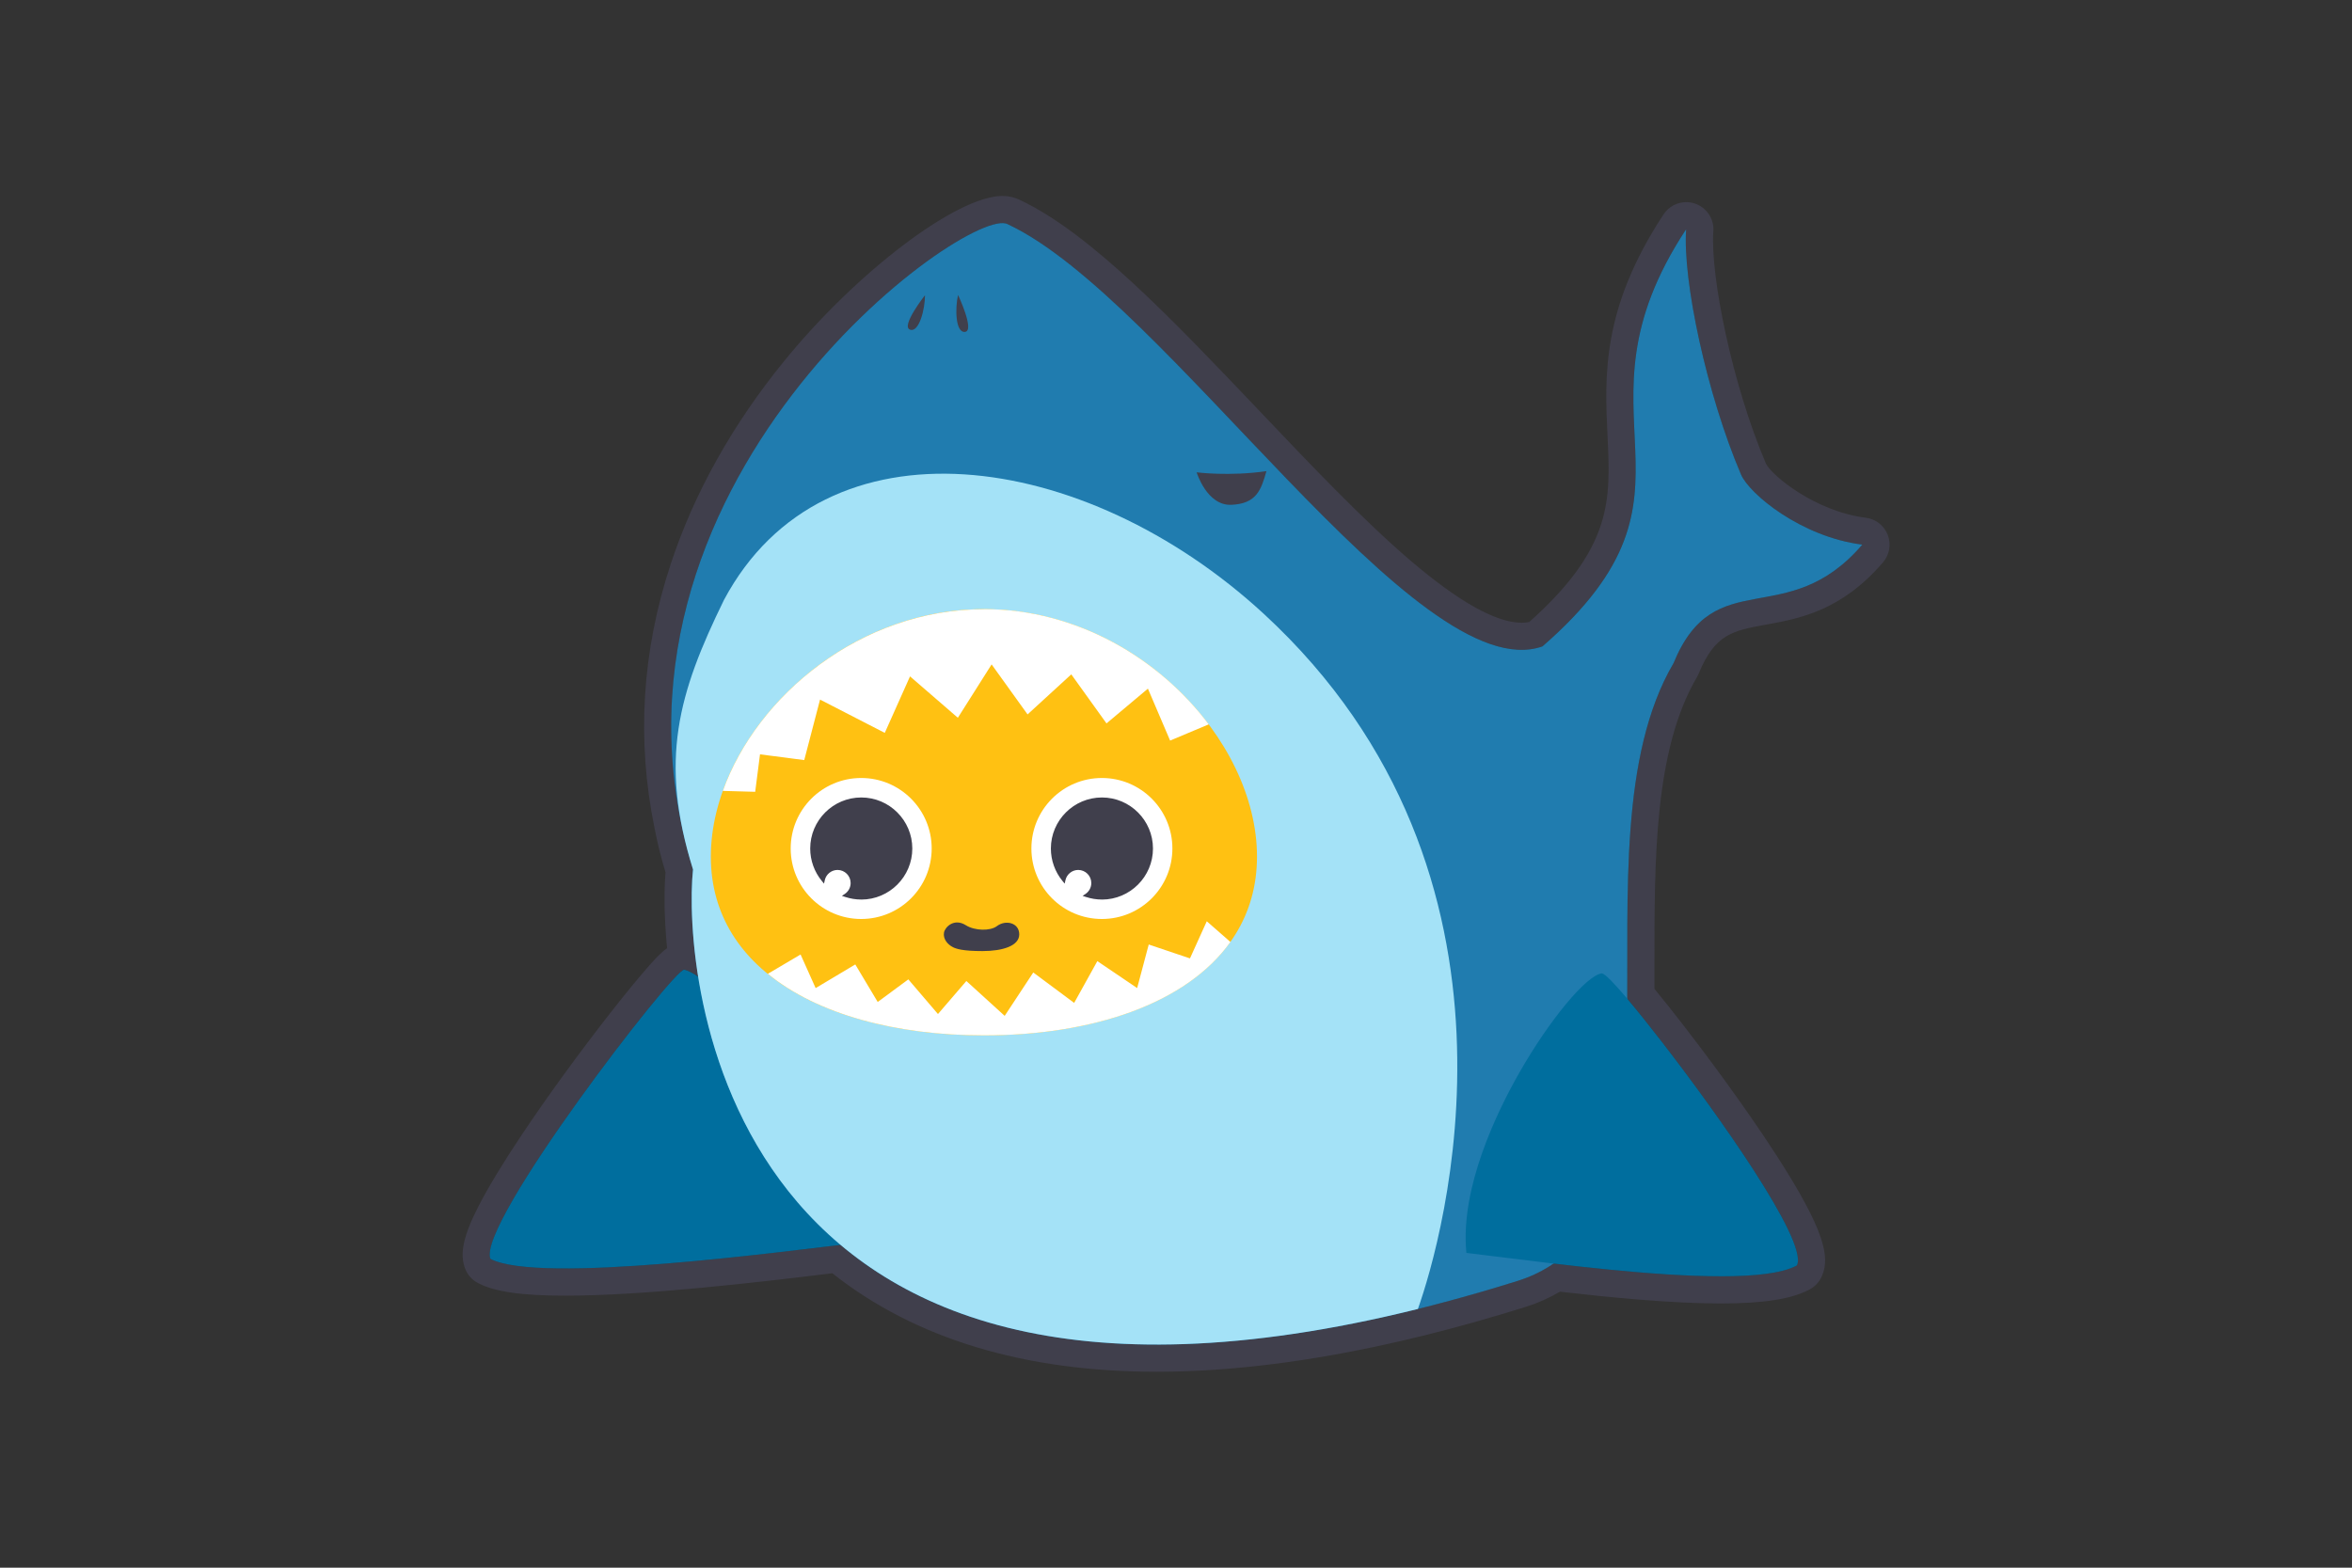 <svg width="300" height="200" viewBox="0 0 300 200" fill="none" xmlns="http://www.w3.org/2000/svg">
<rect x="0" y="0" width="300" height="200" fill="#333333" stroke="none"/>
<mask id="mask0_488_924" style="mask-type:alpha" maskUnits="userSpaceOnUse" x="0" y="0" width="300" height="200">
<rect width="300" height="200" fill="#D9D9D9"/>
</mask>
<g mask="url(#mask0_488_924)">
</g>
<g clip-path="url(#clip0_488_924)">
<path d="M127.854 28.464C128.136 28.464 128.365 28.512 128.534 28.607C147.561 37.48 177.397 82.906 194.064 82.906C194.995 82.906 195.886 82.763 196.735 82.464C219.822 62.41 199.107 53.472 215.064 29.244C214.601 35.752 217.683 50.276 222.06 60.531C223.121 63.016 229.731 68.494 237.537 69.482C227.926 80.671 218.74 71.734 213.458 84.603C206.908 95.767 207.605 112.283 207.553 127.405C209.038 129.163 210.722 131.302 211.969 132.913C218.995 141.99 230.537 158.194 229.221 161.359L229.19 161.433L229.121 161.468C227.264 162.451 223.761 162.819 219.476 162.819C213.16 162.819 205.133 162.018 198.146 161.195C196.804 162.121 195.276 162.879 193.527 163.425C189.124 164.802 184.908 165.98 180.86 166.984C168.102 170.15 157.08 171.527 147.556 171.527C128.963 171.527 116.079 166.274 107.209 158.809C98.252 159.904 82.576 161.818 72.117 161.818C67.715 161.818 64.23 161.481 62.563 160.597C60.753 156.249 85.858 123.707 87.256 123.707H87.269C87.663 123.763 88.278 124.066 89.053 124.577C88.81 123.04 88.628 121.572 88.499 120.19V120.138C88.477 119.978 88.464 119.818 88.451 119.658C88.451 119.614 88.442 119.567 88.438 119.524C88.425 119.381 88.416 119.242 88.403 119.099C88.399 119.039 88.395 118.982 88.39 118.922C88.382 118.792 88.373 118.662 88.364 118.536C88.36 118.471 88.356 118.402 88.351 118.337C88.343 118.216 88.338 118.094 88.33 117.973C88.33 117.904 88.321 117.835 88.317 117.765C88.312 117.648 88.304 117.536 88.299 117.419C88.299 117.35 88.291 117.276 88.291 117.207C88.286 117.099 88.282 116.986 88.278 116.878C88.278 116.804 88.273 116.73 88.269 116.661C88.269 116.557 88.26 116.453 88.26 116.354C88.26 116.28 88.256 116.202 88.252 116.129C88.252 116.033 88.247 115.938 88.243 115.843C88.243 115.765 88.243 115.687 88.239 115.613C88.239 115.522 88.239 115.431 88.239 115.34C88.239 115.262 88.239 115.189 88.239 115.115C88.239 115.029 88.239 114.938 88.239 114.851C88.239 114.777 88.239 114.704 88.239 114.63C88.239 114.544 88.239 114.461 88.239 114.379C88.239 114.305 88.239 114.236 88.239 114.163C88.239 114.08 88.239 114.002 88.239 113.92C88.239 113.846 88.239 113.777 88.239 113.708C88.239 113.634 88.239 113.556 88.243 113.483C88.243 113.409 88.243 113.34 88.247 113.27C88.247 113.201 88.247 113.132 88.256 113.063C88.256 112.989 88.26 112.92 88.265 112.85C88.265 112.785 88.269 112.725 88.273 112.66C88.273 112.591 88.282 112.521 88.282 112.452C88.282 112.391 88.286 112.331 88.291 112.274C88.291 112.205 88.299 112.14 88.304 112.075C88.304 112.019 88.312 111.963 88.312 111.906C88.317 111.837 88.321 111.768 88.325 111.699C88.325 111.651 88.334 111.603 88.334 111.556C88.338 111.478 88.347 111.4 88.356 111.322C88.356 111.291 88.36 111.257 88.364 111.227C88.373 111.123 88.386 111.019 88.395 110.923V110.915C87.741 108.819 87.243 106.849 86.884 104.969C77.784 60.752 120.538 28.464 127.854 28.464ZM127.854 25C122.071 25 109.348 34.618 100.07 46.002C93.438 54.139 88.555 62.865 85.559 71.937C81.875 83.075 81.182 94.42 83.49 105.658C83.836 107.463 84.304 109.356 84.888 111.291L84.879 111.408V111.452L84.871 111.499L84.858 111.686L84.849 111.828V111.906L84.832 112.088L84.823 112.235V112.283L84.81 112.513L84.802 112.682V112.755L84.793 112.954V113.141L84.784 113.175L84.775 113.405V113.647L84.767 113.877V115.682L84.775 115.929L84.784 116.237L84.793 116.475L84.806 116.8L84.814 116.995V117.034L84.832 117.38L84.84 117.575V117.605L84.862 117.969L84.871 118.133V118.19C84.879 118.315 84.888 118.445 84.897 118.575L84.905 118.718V118.783C84.918 118.922 84.927 119.056 84.94 119.194L84.949 119.32V119.385C84.966 119.532 84.975 119.679 84.988 119.831L84.996 119.922V119.97C85.014 120.138 85.031 120.303 85.044 120.476V120.515C85.061 120.667 85.074 120.814 85.091 120.966C84.282 121.524 83.49 122.403 82.485 123.555C81.269 124.949 79.689 126.877 77.922 129.133C73.922 134.238 69.771 139.946 66.541 144.791C64.121 148.42 62.264 151.482 61.03 153.894C59.065 157.726 58.584 160.06 59.368 161.944C59.675 162.684 60.234 163.295 60.944 163.672C63.065 164.798 66.511 165.296 72.117 165.296C82.247 165.296 96.772 163.585 106.166 162.438C116.703 170.778 130.621 175.004 147.556 175.004C157.786 175.004 169.267 173.441 181.683 170.362H181.704C185.877 169.323 190.207 168.106 194.562 166.742C196.133 166.253 197.609 165.594 198.973 164.789C204.913 165.473 213.008 166.292 219.48 166.292C224.909 166.292 228.489 165.733 230.749 164.538L230.805 164.508C231.519 164.131 232.082 163.52 232.394 162.775L232.424 162.702C233.402 160.355 232.775 156.99 226.645 147.48C222.194 140.578 216.822 133.515 214.718 130.795C213.727 129.514 212.354 127.769 211.03 126.158C211.03 125.149 211.03 124.135 211.03 123.118C211.017 109.62 210.999 95.663 216.458 86.362C216.541 86.219 216.614 86.076 216.675 85.924C218.748 80.871 221.051 80.455 225.233 79.693C229.519 78.913 234.848 77.948 240.177 71.746C241.009 70.781 241.242 69.434 240.784 68.243C240.325 67.052 239.251 66.212 237.987 66.052C231.454 65.229 225.969 60.609 225.255 59.162C220.948 49.073 218.164 35.267 218.532 29.581C218.541 29.473 218.549 29.365 218.549 29.252C218.549 27.425 217.134 25.927 215.341 25.797C215.255 25.793 215.173 25.788 215.086 25.788C214.978 25.788 214.874 25.793 214.766 25.801C214.147 25.857 213.575 26.078 213.095 26.416C212.835 26.598 212.597 26.819 212.389 27.074C212.307 27.174 212.229 27.282 212.159 27.395C204.268 39.403 204.679 48.007 205.042 55.603C205.237 59.721 205.41 63.276 204.185 67C202.848 71.071 199.938 75.012 195.051 79.355C194.748 79.415 194.427 79.446 194.085 79.446C190.834 79.446 186.055 76.77 179.886 71.495C173.864 66.347 167.163 59.288 160.682 52.463C149.574 40.78 139.097 29.746 130.075 25.502C129.417 25.169 128.673 25 127.854 25Z" fill="#403F4C"/>
<path d="M87.26 123.715C90.802 124.222 111.776 144.423 110.503 158.415C99.784 159.688 68.732 163.871 62.554 160.601C60.736 156.241 85.988 123.533 87.26 123.715Z" fill="#006E9E"/>
<path d="M128.539 28.607C123.703 25.888 73.381 61.934 88.399 110.923C87.005 124.01 91.771 195.253 193.527 163.429C218.16 155.725 199.618 108.2 213.463 84.603C218.744 71.734 227.93 80.671 237.541 69.482C229.736 68.494 223.125 63.016 222.065 60.531C217.688 50.272 214.605 35.752 215.069 29.244C199.112 53.472 219.826 62.41 196.739 82.464C180.774 88.102 148.63 37.974 128.539 28.607Z" fill="#207CAF"/>
<path d="M161.193 78.307C138.344 57.248 105.17 52.528 92.351 76.523C86.52 88.44 84.027 96.971 88.395 110.928C87.061 123.447 91.373 189.195 180.856 166.993C183.96 158.254 197.453 111.733 161.193 78.307Z" fill="#A4E2F7"/>
<path d="M160.331 109.282C160.331 124.296 144.738 132.086 125.499 132.086C106.261 132.086 90.668 124.296 90.668 109.282C90.668 94.269 106.261 77.718 125.499 77.718C144.738 77.718 160.331 94.269 160.331 109.282Z" fill="#FFC112"/>
<path d="M125.499 77.718C109.824 77.718 96.568 88.709 92.196 100.899L96.326 101.015L96.94 96.235L102.581 96.971L104.598 89.25L112.854 93.498L116.075 86.288L122.175 91.571L126.482 84.763L131.067 91.142L136.643 86.032L141.136 92.29L146.418 87.855L149.249 94.481L154.175 92.411C147.89 84.036 137.391 77.709 125.504 77.709L125.499 77.718Z" fill="white"/>
<path d="M109.845 117.241C114.811 117.241 118.837 113.215 118.837 108.247C118.837 103.28 114.811 99.253 109.845 99.253C104.879 99.253 100.854 103.28 100.854 108.247C100.854 113.215 104.879 117.241 109.845 117.241Z" fill="white"/>
<path d="M109.845 101.951C106.369 101.951 103.551 104.77 103.551 108.247C103.551 109.767 104.088 111.157 104.984 112.244C105.17 111.4 105.923 110.763 106.824 110.763C107.867 110.763 108.711 111.608 108.711 112.651C108.711 113.305 108.378 113.881 107.871 114.219C108.49 114.422 109.153 114.539 109.841 114.539C113.317 114.539 116.135 111.72 116.135 108.243C116.135 104.766 113.317 101.947 109.841 101.947L109.845 101.951Z" fill="#403F4C"/>
<path d="M109.845 114.76C109.157 114.76 108.469 114.648 107.806 114.431L107.386 114.292L107.754 114.046C108.218 113.734 108.499 113.214 108.499 112.656C108.499 111.733 107.75 110.984 106.828 110.984C106.053 110.984 105.365 111.534 105.2 112.296L105.105 112.729L104.824 112.387C103.867 111.227 103.343 109.759 103.343 108.252C103.343 104.662 106.265 101.739 109.854 101.739C113.443 101.739 116.365 104.662 116.365 108.252C116.365 111.841 113.443 114.764 109.854 114.764L109.845 114.76ZM108.326 114.132C108.824 114.262 109.335 114.327 109.845 114.327C113.196 114.327 115.923 111.599 115.923 108.247C115.923 104.895 113.196 102.167 109.845 102.167C106.495 102.167 103.767 104.895 103.767 108.247C103.767 109.52 104.17 110.763 104.906 111.794C105.239 111.053 105.988 110.551 106.824 110.551C107.984 110.551 108.928 111.495 108.928 112.656C108.928 113.214 108.707 113.742 108.321 114.132H108.326Z" fill="#403F4C"/>
<path d="M140.547 117.241C145.513 117.241 149.539 113.215 149.539 108.247C149.539 103.28 145.513 99.253 140.547 99.253C135.581 99.253 131.556 103.28 131.556 108.247C131.556 113.215 135.581 117.241 140.547 117.241Z" fill="white"/>
<path d="M140.547 101.951C137.071 101.951 134.253 104.77 134.253 108.247C134.253 109.767 134.79 111.157 135.686 112.244C135.872 111.4 136.625 110.763 137.526 110.763C138.569 110.763 139.413 111.608 139.413 112.651C139.413 113.305 139.08 113.881 138.573 114.219C139.192 114.422 139.855 114.539 140.543 114.539C144.019 114.539 146.838 111.72 146.838 108.243C146.838 104.766 144.019 101.947 140.543 101.947L140.547 101.951Z" fill="#403F4C"/>
<path d="M140.547 114.76C139.859 114.76 139.171 114.648 138.508 114.431L138.088 114.292L138.456 114.046C138.92 113.734 139.197 113.214 139.197 112.656C139.197 111.733 138.448 110.984 137.526 110.984C136.751 110.984 136.062 111.534 135.898 112.296L135.803 112.729L135.521 112.387C134.564 111.227 134.041 109.759 134.041 108.252C134.041 104.662 136.963 101.739 140.552 101.739C144.14 101.739 147.063 104.662 147.063 108.252C147.063 111.841 144.14 114.764 140.552 114.764L140.547 114.76ZM139.028 114.132C139.526 114.262 140.036 114.327 140.547 114.327C143.898 114.327 146.625 111.599 146.625 108.247C146.625 104.895 143.898 102.167 140.547 102.167C137.197 102.167 134.469 104.895 134.469 108.247C134.469 109.52 134.872 110.763 135.608 111.794C135.941 111.053 136.69 110.551 137.526 110.551C138.686 110.551 139.63 111.495 139.63 112.656C139.63 113.214 139.409 113.742 139.023 114.132H139.028Z" fill="#403F4C"/>
<path d="M121.56 120.844C121.958 121.039 122.768 121.338 125.318 121.334C127.88 121.334 130.006 120.675 130.006 119.203C130.006 117.726 128.283 117.293 127.149 118.155C126.309 118.792 124.335 118.757 123.196 118.038C121.685 117.085 120.534 118.285 120.408 118.969C120.261 119.779 120.867 120.502 121.556 120.84L121.56 120.844Z" fill="#403F4C"/>
<path d="M204.315 124.391C200.774 124.898 185.968 145.653 187.241 159.644C197.96 160.918 222.848 164.551 229.021 161.281C230.84 156.921 205.588 124.213 204.315 124.395V124.391Z" fill="#006E9E"/>
<path d="M219.476 162.823C210.982 162.823 199.406 161.377 191.406 160.376C189.856 160.181 188.44 160.004 187.215 159.861L187.042 159.839L187.025 159.666C186.28 151.46 190.938 141.855 193.787 136.858C197.605 130.15 202.315 124.464 204.289 124.183C204.293 124.183 204.302 124.183 204.311 124.183C205.09 124.183 209.436 129.644 211.978 132.922C219.004 141.998 230.545 158.202 229.229 161.368L229.199 161.442L229.13 161.476C227.272 162.459 223.77 162.827 219.484 162.827L219.476 162.823ZM187.44 159.45C188.626 159.592 189.981 159.761 191.462 159.943C203.397 161.437 223.337 163.927 228.848 161.125C228.991 160.658 228.896 159.597 227.749 157.18C222.822 146.805 205.674 125.14 204.324 124.612C200.865 125.201 186.306 145.445 187.445 159.45H187.44Z" fill="#006E9E"/>
<path d="M122.201 37.627C121.807 39.325 121.859 42.508 123.105 42.339C124.352 42.17 122.201 37.627 122.201 37.627Z" fill="#403F4C"/>
<path d="M117.984 37.658C117.993 39.398 117.235 42.49 116.058 42.049C114.88 41.607 117.984 37.658 117.984 37.658Z" fill="#403F4C"/>
<path d="M152.639 60.258C152.639 60.258 156.782 60.795 161.535 60.106C160.847 62.562 160.232 64.251 157.085 64.402C153.937 64.554 152.634 60.258 152.634 60.258H152.639Z" fill="#403F4C"/>
<path d="M153.924 117.536L151.781 122.269L146.522 120.498L145.045 126.054L139.967 122.615L137.011 127.946L131.794 124.066L128.149 129.6L123.261 125.153L119.638 129.366L115.859 124.945L111.954 127.829L109.092 123.04L104.036 126.058L102.114 121.771L97.936 124.239C104.304 129.431 114.283 132.09 125.508 132.09C139.366 132.09 151.331 128.046 156.942 120.173L153.933 117.54L153.924 117.536Z" fill="white"/>
</g>
<defs>
<clipPath id="clip0_488_924">
<rect width="182" height="150" fill="white" transform="translate(59 25)"/>
</clipPath>
</defs>
</svg>
